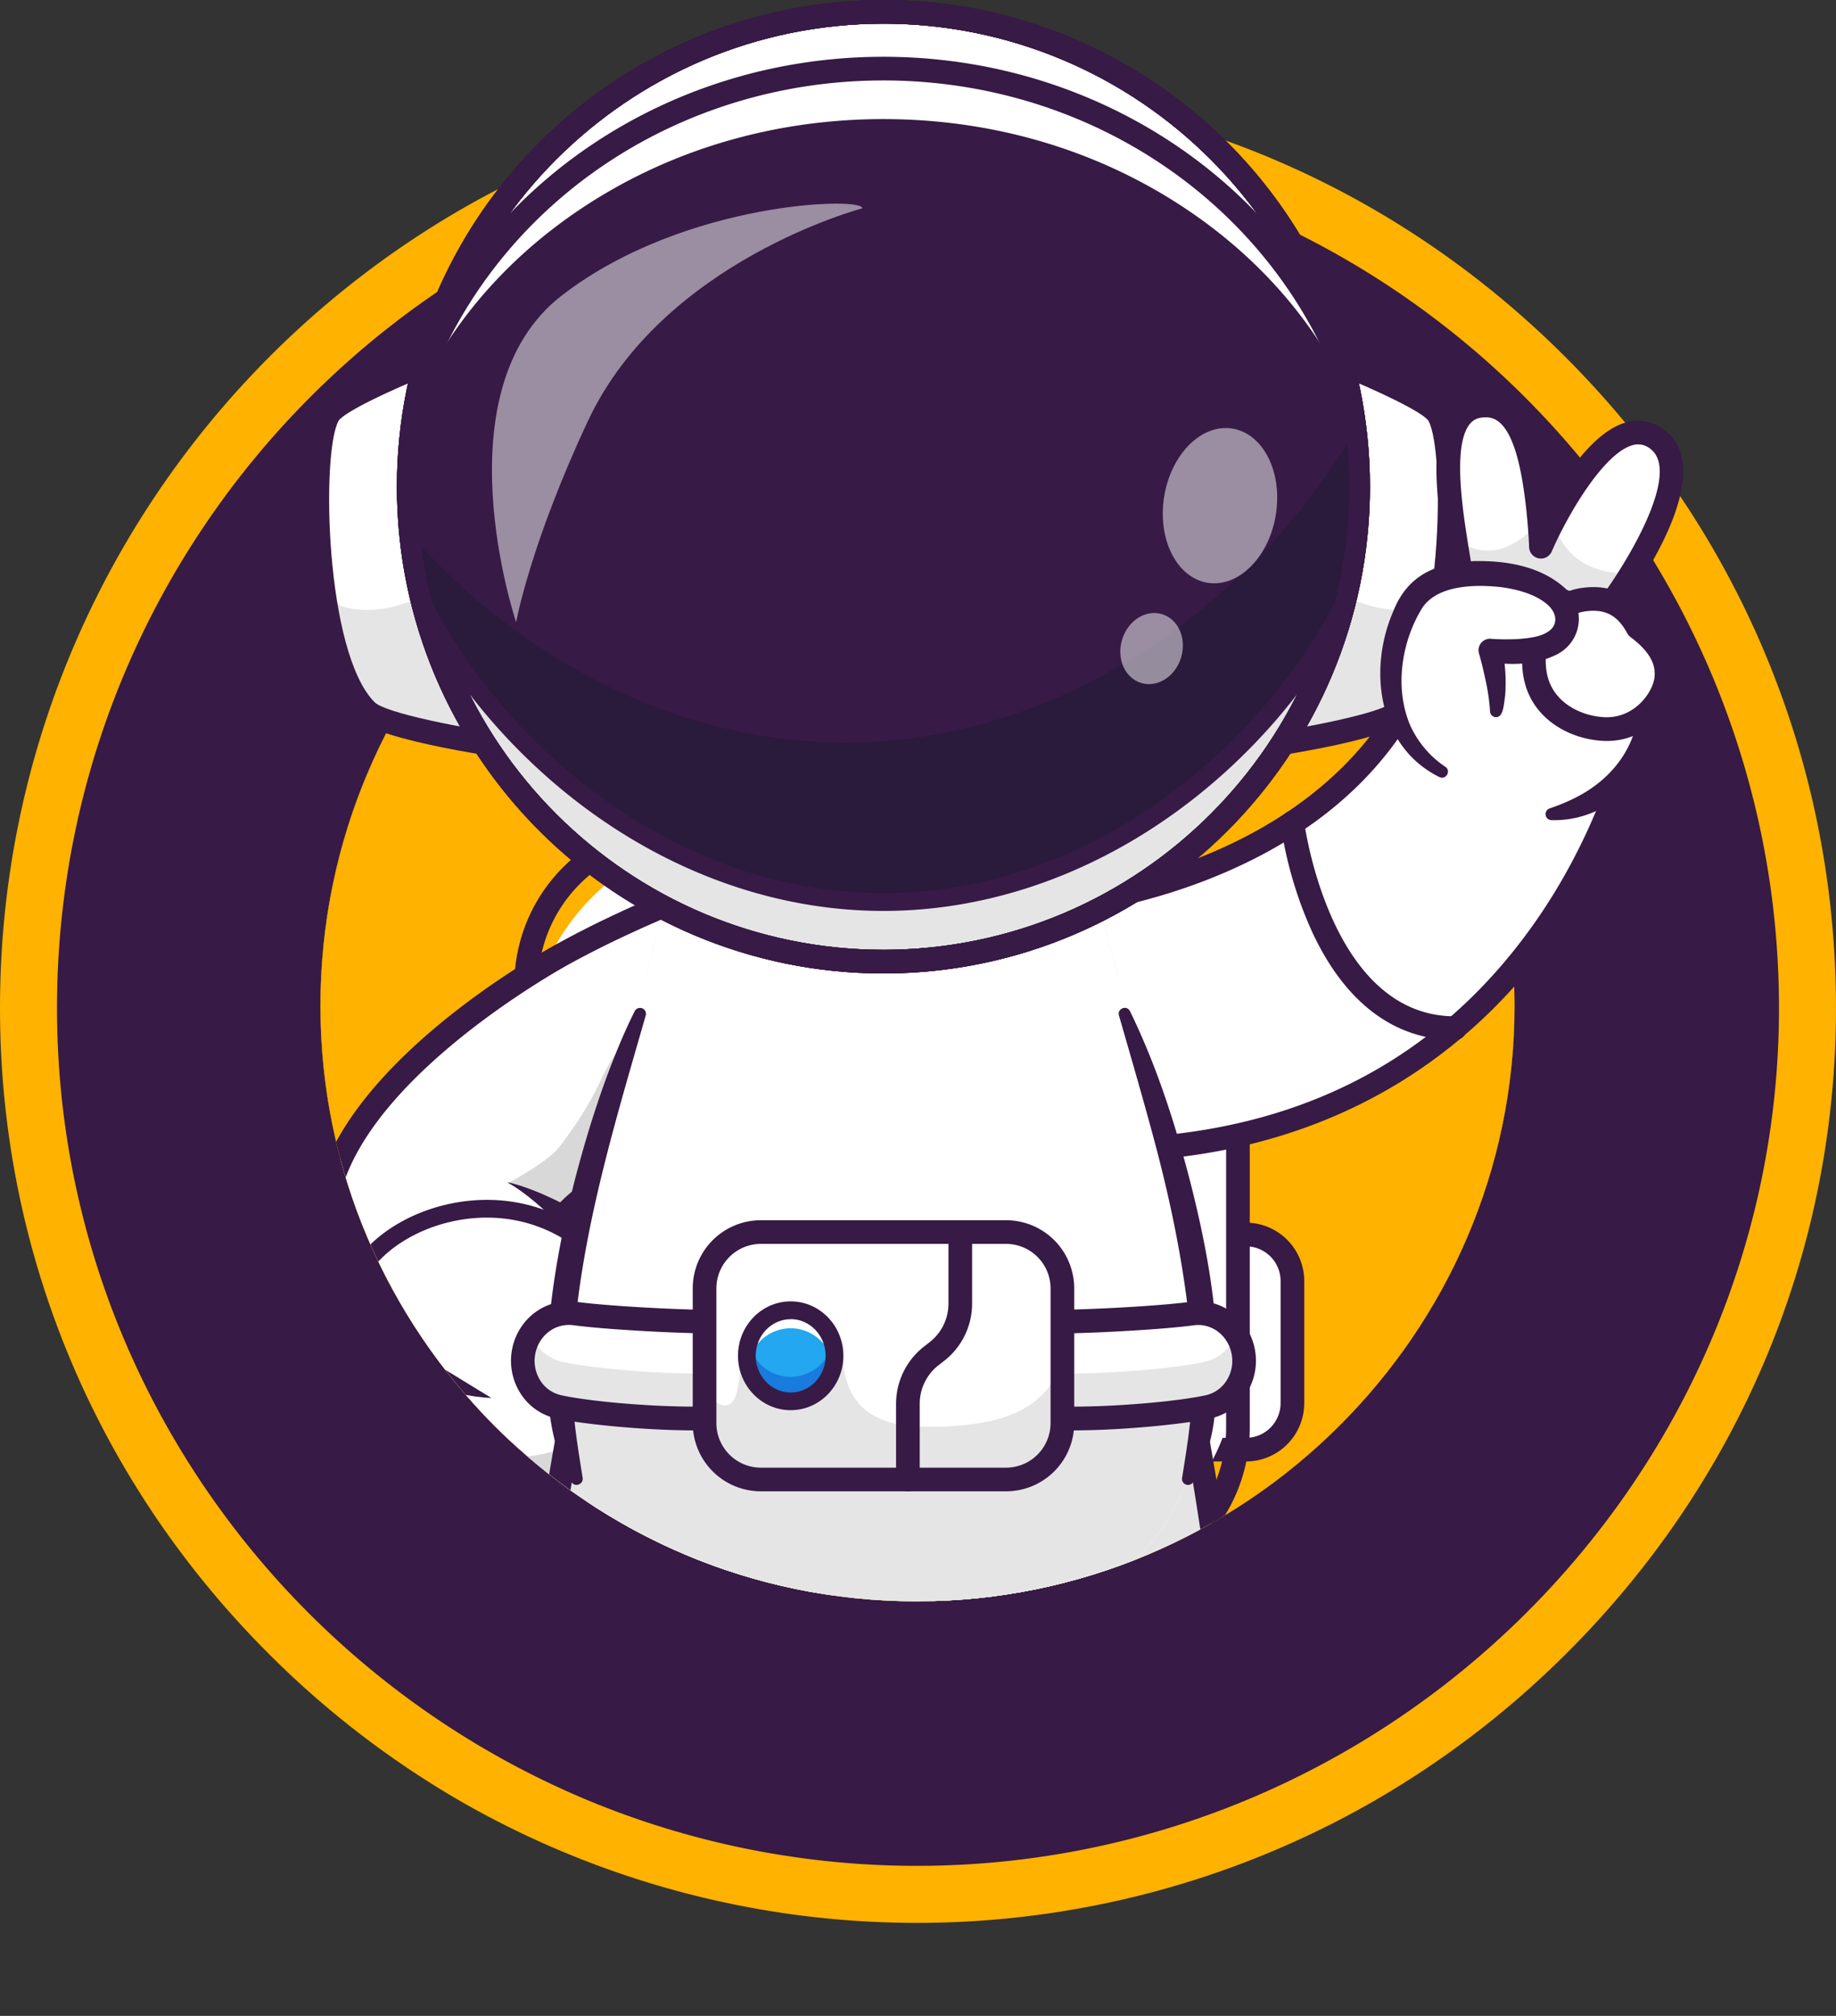 <svg id="Layer_28" data-name="Layer 28" xmlns="http://www.w3.org/2000/svg" xmlns:xlink="http://www.w3.org/1999/xlink" viewBox="0 0 989.09 1085.57"><rect x="0" y="0" width="989.09" height="1085.57" fill="#333333" stroke="none"/><defs><style>.cls-1{fill:none;}.cls-2{fill:#ffb200;}.cls-3{fill:#371a45;}.cls-4{clip-path:url(#clip-path);}.cls-5{fill:#fff;}.cls-6{fill:#e5e5e5;}.cls-7{fill:#d8d8d8;}.cls-8{fill:#22a7f0;}.cls-9{fill:#197bdd;}.cls-10{opacity:0.35;}.cls-11{fill:#111a28;}.cls-12{opacity:0.5;}</style><clipPath id="clip-path" transform="translate(-600.36 -338.98)"><path class="cls-1" d="M1094.07,1201.29c-177,0-321.11-144.14-321.11-320.54C220.48,671.3,954.06-106.32,1131-106.32s877.32,1179.73,285.24,987.07C1416.27,1057.15,1271,1201.29,1094.07,1201.29Z"/></clipPath></defs><path class="cls-2" d="M1444,531.55c-87.49-87.64-201.4-138.54-323.13-144.94q-13.06-.67-26.24-.69t-26.21.69C808,400.33,600.36,617.22,600.36,881.86c0,131,51.47,254.54,144.92,347.83a499.26,499.26,0,0,0,105.83,80.77,494.4,494.4,0,0,0,486.57,0,501.63,501.63,0,0,0,106.17-80.72c93.89-93.34,145.59-216.89,145.59-347.88C1589.44,749.92,1537.78,625.5,1444,531.55ZM773,880.75c0-177.52,144.14-322.21,321.11-322.21s322.2,144.69,322.2,322.21c0,176.4-145.25,320.54-322.2,320.54S773,1057.15,773,880.75Z" transform="translate(-600.36 -338.98)"/><path class="cls-3" d="M1094.62,416.63c-255.43,0-463.55,209.25-463.55,465.23,0,193.27,120.72,360.07,290.9,428.6a462.71,462.71,0,0,0,344.67,0c170.72-68.53,292.09-235.34,292.09-428.6C1558.73,625.88,1349.5,416.63,1094.62,416.63Zm-.55,784.66c-177,0-321.11-144.14-321.11-320.54,0-177.52,144.14-322.21,321.11-322.21s322.2,144.69,322.2,322.21C1416.27,1057.15,1271,1201.29,1094.07,1201.29Z" transform="translate(-600.36 -338.98)"/><path class="cls-2" d="M1416.27,880.75c0,176.4-145.25,320.54-322.2,320.54S773,1057.15,773,880.75c0-177.52,144.14-322.21,321.11-322.21S1416.27,703.23,1416.27,880.75Z" transform="translate(-600.36 -338.98)"/><g class="cls-4"><path class="cls-5" d="M1314.59,531.36s55.15,20.91,60.82,31.12c10.51,18.93,8.56,130.19-20.51,159.2-11.38,11.36-95,22-95,22Z" transform="translate(-600.36 -338.98)"/><path class="cls-6" d="M1259.88,743.66s83.64-10.62,95-22,18.57-35.19,22.51-61.2c-.92.83-30.46,26.33-89.39-25.5l-.1-.09Z" transform="translate(-600.36 -338.98)"/><path class="cls-5" d="M892.72,743.66s-83.64-10.62-95-22-18.58-35.19-22.51-61.2l0,0c-6.16-40.59-4.39-86.43,2-98,5.66-10.21,60.82-31.13,60.82-31.13l26.67,103.54Z" transform="translate(-600.36 -338.98)"/><path class="cls-6" d="M892.72,743.66s-83.64-10.62-95-22-18.58-35.19-22.51-61.2c.92.83,30.46,26.33,89.39-25.5l.1-.09Z" transform="translate(-600.36 -338.98)"/><path class="cls-3" d="M1251.37,751.16l58.82-228.28,6.65,2.52c17.24,6.54,58,22.93,64.14,34,11.67,21,10.19,135.1-21.58,166.8-12,12-78.59,21.23-98.72,23.78ZM1319,539.89l-50.56,196.2c36.84-5.14,76.39-13.33,82-18.92,26.78-26.72,28.83-134.68,19.44-151.6C1366.94,561,1342.39,549.18,1319,539.89Z" transform="translate(-600.36 -338.98)"/><path class="cls-3" d="M901.24,751.16,891.92,750c-20.12-2.55-86.72-11.81-98.71-23.78-31.77-31.7-33.26-145.77-21.59-166.8,6.14-11.06,46.9-27.45,64.14-34l6.65-2.52Zm-67.6-211.27c-23.43,9.29-48,21.07-50.89,25.71-9.38,16.89-7.33,124.85,19.46,151.57,5.6,5.59,45.15,13.78,82,18.92Z" transform="translate(-600.36 -338.98)"/><path class="cls-5" d="M1248.38,1119.59h23.2a25,25,0,0,0,25-25v-65.8a25,25,0,0,0-25-25h-21.89" transform="translate(-600.36 -338.98)"/><path class="cls-3" d="M1271.58,1126h-23.2a6.37,6.37,0,1,1,0-12.74h23.2a18.68,18.68,0,0,0,18.66-18.66v-65.8a18.68,18.68,0,0,0-18.66-18.66h-21.89a6.37,6.37,0,0,1,0-12.74h21.89a31.44,31.44,0,0,1,31.4,31.4v65.8A31.44,31.44,0,0,1,1271.58,1126Z" transform="translate(-600.36 -338.98)"/><path class="cls-5" d="M902.68,1119.59h-23.2a25,25,0,0,1-25-25v-65.8a25,25,0,0,1,25-25h21.89" transform="translate(-600.36 -338.98)"/><path class="cls-3" d="M902.68,1126h-23.2a31.44,31.44,0,0,1-31.4-31.4v-65.8a31.44,31.44,0,0,1,31.4-31.4h21.89a6.37,6.37,0,1,1,0,12.74H879.48a18.68,18.68,0,0,0-18.66,18.66v65.8a18.68,18.68,0,0,0,18.66,18.66h23.2a6.37,6.37,0,1,1,0,12.74Z" transform="translate(-600.36 -338.98)"/><rect class="cls-5" x="283.45" y="447.09" width="383.45" height="405.14" rx="122.17"/><path class="cls-3" d="M1184,1197.58H967.08a89.74,89.74,0,0,1-89.64-89.64V869.35a89.74,89.74,0,0,1,89.64-89.64H1184a89.74,89.74,0,0,1,89.64,89.64v238.59A89.74,89.74,0,0,1,1184,1197.58ZM967.08,792.45a77,77,0,0,0-76.9,76.9v238.59a77,77,0,0,0,76.9,76.9H1184a77,77,0,0,0,76.9-76.9V869.35a77,77,0,0,0-76.9-76.9Z" transform="translate(-600.36 -338.98)"/><path class="cls-5" d="M1138,828.67c47.9,0,194-20.93,234.37-143.24l110.23,41.76S1440.7,953.46,1199,958.32" transform="translate(-600.36 -338.98)"/><path class="cls-3" d="M1199,964.69a6.37,6.37,0,0,1-.13-12.74c97.91-2,174.3-40.43,227-114.31,32.55-45.59,45.56-91.37,49.2-106.45l-99-37.49c-18.9,51.39-57.79,90.08-115.69,115.06S1148.26,835,1138,835a6.37,6.37,0,0,1,0-12.74c63.13,0,192.1-29,228.32-138.87a6.38,6.38,0,0,1,8.31-4l110.23,41.76a6.37,6.37,0,0,1,4,7.12c-.43,2.36-11.19,58.61-52.21,116.27-38,53.36-110,117.5-237.45,120.07Z" transform="translate(-600.36 -338.98)"/><path class="cls-5" d="M831,1078.85s-19.08,59.53,43.66,72.3a57.86,57.86,0,0,0,31.76-2.14c41.64-15.36,61.77-79.55,7.09-143.78q-4.34-5.1-9.29-10.2a4.36,4.36,0,0,1-.43-.43s2.9-4.8,12.2-11.57a136.22,136.22,0,0,1,25.9-14.37l22.49-68.81,0-.12,4-12.2,24.31-74.29S970.45,820.81,942,833.7c-9.4,4.26-19.51,9.12-29.71,14.48-2.81,1.47-5.63,3-8.46,4.55,0,0-6.18,3.33-15.85,9.33C838.45,892.88,697.79,994.06,831,1078.85Z" transform="translate(-600.36 -338.98)"/><path class="cls-7" d="M948.62,912.67l-6.71,56c-30.41,13.2-38.12,25.94-38.12,25.94l.42.43c-8.15-6.72-19.09-14.41-30.57-18.72,0,0,21.63-11.25,28.23-19.93,21.16-27.82,21.61-37.86,29.7-49.31C934.19,903.36,951.59,906.52,948.62,912.67Z" transform="translate(-600.36 -338.98)"/><path class="cls-7" d="M874.66,1151.17c-62-12.64-44.08-70.93-43.67-72.31l0,0s10.77,57.7,66.81,41.87c35.85-10.14,32.81-60.65,26-95.74a30.56,30.56,0,0,0,1.5-4.28h0C974.78,1094.29,930.8,1162.62,874.66,1151.17Z" transform="translate(-600.36 -338.98)"/><path class="cls-3" d="M886.74,1158.77a67.11,67.11,0,0,1-13.34-1.36c-20.62-4.2-35.34-13.62-43.75-28-10.55-18-7.91-38.58-5.94-47.73-37.56-25-56-53.72-54.84-85.45,2.9-78.87,126.64-146.3,131.9-149.13,43.77-24.16,89.46-39.75,89.92-39.9a6.37,6.37,0,0,1,4.09,12.06c-.45.15-45.11,15.41-87.91,39-1.29.69-122.65,66.83-125.26,138.42-1,28,16.75,53.78,52.82,76.75l4.15,2.64-1.51,4.68c-.06.22-7.29,23.72,3.62,42.27,6.51,11.06,18.37,18.41,35.25,21.86,23.21,4.73,44.83-5.59,56.42-26.93,14.42-26.59,13.3-71.79-33.11-118.94l-3.48-3.53,2.57-4.24c.79-1.3,8.48-13.1,35.09-25.76A6.37,6.37,0,1,1,938.9,977c-14.61,7-22.6,13.46-26.52,17.32,47.26,50.64,47.33,100,31.17,129.72C931.64,1146,910.22,1158.77,886.74,1158.77Z" transform="translate(-600.36 -338.98)"/><path class="cls-3" d="M835.43,1073.77c8.58,5,21,12.82,29.65,18-11.93-.41-23.6-3.56-34.69-7.89l5-10.16Z" transform="translate(-600.36 -338.98)"/><path class="cls-3" d="M789.13,1045.82a4.78,4.78,0,0,1-4.78-4.77c0-17.74,14.72-36.15,37.61-46.89,26-12.2,65.54-15.44,98.47,12.06a4.77,4.77,0,1,1-6.12,7.33c-29.49-24.62-64.94-21.69-88.29-10.74C806.48,1012,793.87,1027,793.91,1041a4.78,4.78,0,0,1-4.77,4.79Z" transform="translate(-600.36 -338.98)"/><path class="cls-3" d="M902.14,999.07c-8.57-8.8-17.81-17.21-28.5-23.5,9.26,2.1,18.23,5.92,26.82,10.06,2.9,1.42,5.71,2.84,8.64,4.49l-7,9Z" transform="translate(-600.36 -338.98)"/><path class="cls-6" d="M1202.66,865a235.52,235.52,0,0,1-253.75-1.5C958,821.44,987.68,731.3,1075,731.3,1163.42,731.3,1193.57,823.62,1202.66,865Z" transform="translate(-600.36 -338.98)"/><path class="cls-5" d="M1094.33,1171.12c22.4,77,45.86,202.07,53.08,222.83,7.67,22.06,27.62,24,27.62,24h68.18s47.12,2.35,59.64-9.16,11.8-31.47,2.64-42.77c-9.6-11.84-29.93-11.75-29.93-11.75s-13.92-167.09-35.9-269.73" transform="translate(-600.36 -338.98)"/><path class="cls-6" d="M1302.84,1408.77c-12.51,11.51-59.62,9.16-59.62,9.16H1175s-20-1.92-27.63-24c-7.22-20.77-30.68-145.85-53.08-222.84l145.33-86.6c4.43,20.71,8.54,44,12.28,68.09-31,62.07-98.06,63.75-105,100-6.21,32.46,3.54,115.77,32.33,137.81,23.38,17.87,107.75,17.36,133-6.38C1312.81,1392.93,1310,1402.22,1302.84,1408.77Z" transform="translate(-600.36 -338.98)"/><path class="cls-3" d="M1254.23,1424.56c-5.07,0-9.08-.16-11.17-.26h-68c-.2,0-.41,0-.61,0-1-.09-24.12-2.6-33-28.22-3.08-8.87-8.53-33.78-16.06-68.27-10.11-46.27-23.95-109.63-37.12-154.88a6.37,6.37,0,0,1,12.24-3.56c13.28,45.66,27.18,109.27,37.33,155.72,6.87,31.48,12.81,58.66,15.64,66.8,5.85,16.81,20,19.42,22,19.7h68.11c18.47.92,47.74-.81,55-7.49,10-9.2,9.08-25.34,2-34.07-7.45-9.19-24.71-9.39-25-9.39h0a6.44,6.44,0,0,1-6.38-5.84c-.14-1.67-14.14-167.86-35.78-268.92a6.37,6.37,0,1,1,12.46-2.67c19.58,91.46,32.92,235.43,35.55,265.09,7.69.92,21.06,3.91,29,13.71,10.87,13.4,12.14,37.28-3.28,51.47C1296.76,1423,1270.21,1424.56,1254.23,1424.56Z" transform="translate(-600.36 -338.98)"/><path class="cls-3" d="M1138.25,1295.76c-8.9,0-14.63-.49-15.55-.58a6.37,6.37,0,0,1,1.18-12.68c.89.08,89.93,7.62,135.55-43.33a6.37,6.37,0,1,1,9.49,8.49C1230.64,1290.42,1167.44,1295.76,1138.25,1295.76Z" transform="translate(-600.36 -338.98)"/><path class="cls-3" d="M1275.56,1360.62l-37.47-2.1a3.2,3.2,0,0,1-.22-6.36l37.68-4.28a6.41,6.41,0,1,1,0,12.74Z" transform="translate(-600.36 -338.98)"/><path class="cls-5" d="M1057.07,1171.12c-22.41,77-45.86,202.07-53.08,222.83-7.67,22.06-27.63,24-27.63,24H908.18s-47.11,2.35-59.63-9.16-11.81-31.47-2.64-42.77c9.6-11.84,29.93-11.75,29.93-11.75s13.92-167.09,35.9-269.73" transform="translate(-600.36 -338.98)"/><path class="cls-6" d="M848.56,1408.77c12.51,11.51,59.62,9.16,59.62,9.16h68.18s20-1.92,27.63-24c7.22-20.77,30.68-145.85,53.08-222.84l-145.34-86.6c-4.43,20.71-8.54,44-12.27,68.09,31,62.07,98.06,63.75,105,100,6.22,32.46-3.53,115.77-32.32,137.81-23.38,17.87-107.75,17.36-133-6.38C838.58,1392.93,841.42,1402.22,848.56,1408.77Z" transform="translate(-600.36 -338.98)"/><path class="cls-3" d="M897.17,1424.56c-16,0-42.53-1.54-52.93-11.1-15.43-14.19-14.15-38.07-3.28-51.47,7.94-9.8,21.31-12.79,29-13.71,2.62-29.66,16-173.63,35.55-265.09a6.37,6.37,0,1,1,12.46,2.67c-21.65,101.07-35.65,267.25-35.78,268.92a6.38,6.38,0,0,1-6.35,5.84h0c-4.81,0-18.71,1.69-25,9.39-7.08,8.73-8,24.87,2,34.07,7.27,6.69,36.54,8.41,55,7.49H976c2-.29,16.16-2.93,22-19.7,2.83-8.14,8.77-35.32,15.65-66.79,10.14-46.45,24-110.06,37.33-155.73a6.37,6.37,0,1,1,12.23,3.56c-13.16,45.25-27,108.62-37.12,154.88-7.53,34.49-13,59.4-16,68.27-8.92,25.62-32,28.13-33,28.22a6.08,6.08,0,0,1-.61,0h-68C906.25,1424.4,902.24,1424.56,897.17,1424.56Z" transform="translate(-600.36 -338.98)"/><path class="cls-3" d="M1013.15,1295.76c-29.19,0-92.4-5.34-130.67-48.1a6.37,6.37,0,0,1,9.49-8.49c45.62,51,134.65,43.4,135.55,43.33a6.37,6.37,0,0,1,1.17,12.68C1027.78,1295.27,1022,1295.76,1013.15,1295.76Z" transform="translate(-600.36 -338.98)"/><path class="cls-3" d="M875.84,1347.88l37.69,4.28c3.86.47,3.65,6.18-.22,6.36l-37.48,2.1-.35,0c-9.17.12-8.8-13.41.36-12.76Z" transform="translate(-600.36 -338.98)"/><path class="cls-5" d="M1244.79,1121.27c-20.76,82-108.14,105.55-169.09,105.55s-148.33-23.57-169.07-105.55c-14.88-58.75,9-148.57,25.33-198.95,7.43-22.9,13.31-37.66,13.31-37.66S961.1,731.3,1075,731.3s131.12,153.36,131.12,153.36,5.88,14.76,13.33,37.66C1235.81,972.72,1259.65,1062.52,1244.79,1121.27Z" transform="translate(-600.36 -338.98)"/><path class="cls-6" d="M1249.48,1078c0,15.45-1.36,30.12-4.69,43.24-20.76,82-108.13,105.54-169.09,105.54s-148.34-23.56-169.07-105.54c-3.33-13.12-4.72-27.79-4.69-43.24Z" transform="translate(-600.36 -338.98)"/><path class="cls-3" d="M908.3,1137.1c-31.49-50.63.39-170.37,21-223.76,3.92-10.11,8.07-20.08,13-29.86a3.2,3.2,0,0,1,5.92,2.36c-14.69,51.19-30.32,102.4-36.81,155.35-2.52,20.79-3.83,41.94-1.59,62.71,1.08,10.3,2.75,20.33,4.42,30.92.61,3.37-4.1,5.28-6,2.28Z" transform="translate(-600.36 -338.98)"/><path class="cls-3" d="M1144.55,1220.24c-43.07,17.33-94.62,17.33-137.69,0-3.45-1.48-1.92-6.77,1.8-6.11,27.76,4.86,55.69,7.43,83.81,5.87a411.07,411.07,0,0,0,50.28-5.87c3.68-.65,5.28,4.64,1.8,6.1Z" transform="translate(-600.36 -338.98)"/><path class="cls-3" d="M1209.1,883.48c14.28,29.28,24.29,60.39,32.46,91.85,10.74,42.3,18.38,86.37,12.63,130.1-1.7,11-5,22-11,31.56a3.25,3.25,0,0,1-6-2.28c1.7-10.57,3.33-20.61,4.41-30.91,2.21-20.76.9-41.9-1.62-62.68-4-31.62-10.86-62.78-19.3-93.59-5.59-20.58-11.6-41.14-17.51-61.69-1.08-3.63,4.11-5.88,5.92-2.36Z" transform="translate(-600.36 -338.98)"/><path class="cls-5" d="M1140,1099.24c22.4,7.15,88.68,2.26,111.2-2.65,13.51-2.94,21.93-16.89,18.65-30.85h0c-3-12.74-14.77-21.14-27.26-19.41-21.21,3-86.16,6.3-106.82,3.45" transform="translate(-600.36 -338.98)"/><path class="cls-6" d="M1140,1099.24c22.41,7.14,88.7,2.26,111.22-2.65,13.5-2.93,21.92-16.89,18.65-30.86a25.86,25.86,0,0,0-3.44-8.13,24.47,24.47,0,0,1-17.38,14.79c-22.49,4.9-88.72,9.79-111.12,2.68Z" transform="translate(-600.36 -338.98)"/><path class="cls-3" d="M1177.45,1109.26c-15.87,0-30.37-1.08-39.34-4h0c-16-5.1-19.39-30.59-15.67-47,3.33-14.69,11.07-15.26,14.24-14.82,20,2.76,84.71-.62,105.08-3.45,15.81-2.18,30.57,8.24,34.33,24.26a32.76,32.76,0,0,1-4.1,24.84,30.52,30.52,0,0,1-19.39,13.7C1239.12,1105.75,1206,1109.26,1177.45,1109.26Zm-41-53c-2.06,3.49-4,15.34-1.49,25.82,1.42,6.08,4,10.12,7,11.07h0c20.7,6.59,85.07,2.16,107.91-2.81a17.86,17.86,0,0,0,11.32-8,19.63,19.63,0,0,0,2.48-15.12c-2.25-9.58-10.92-15.83-20.18-14.56C1223.2,1055.46,1159.64,1058.92,1136.5,1056.28Z" transform="translate(-600.36 -338.98)"/><path class="cls-5" d="M1012.56,1099.24c-22.4,7.15-88.67,2.26-111.2-2.65-13.51-2.94-21.93-16.89-18.65-30.85h0c3-12.74,14.77-21.14,27.26-19.41,21.22,3,86.16,6.3,106.82,3.45" transform="translate(-600.36 -338.98)"/><path class="cls-6" d="M1012.57,1099.24c-22.4,7.14-88.69,2.26-111.21-2.65-13.5-2.93-21.93-16.89-18.65-30.86a25.41,25.41,0,0,1,3.44-8.13,24.44,24.44,0,0,0,17.38,14.79c22.48,4.9,88.71,9.79,111.11,2.68Z" transform="translate(-600.36 -338.98)"/><path class="cls-3" d="M975.15,1109.26c-28.59,0-61.66-3.51-75.14-6.44a30.5,30.5,0,0,1-19.39-13.7,32.76,32.76,0,0,1-4.11-24.84c3.77-16,18.54-26.44,34.34-24.26,20.37,2.83,85,6.21,105.07,3.45,3.17-.45,10.91.12,14.24,14.82,3.72,16.43.35,41.91-15.66,47h0C1005.52,1108.18,991,1109.26,975.15,1109.26Zm-68.46-56.78c-8.31,0-15.72,6-17.78,14.72a19.72,19.72,0,0,0,2.48,15.12,17.85,17.85,0,0,0,11.33,8c22.84,5,87.2,9.41,107.91,2.81h0c3-1,5.54-5,7-11.07,2.45-10.48.57-22.33-1.49-25.82-23.14,2.64-86.7-.82-107-3.64A17.84,17.84,0,0,0,906.69,1052.48Z" transform="translate(-600.36 -338.98)"/><rect class="cls-5" x="979.92" y="1002.45" width="192.77" height="133.24" rx="42.45" transform="translate(1552.25 1799.16) rotate(180)"/><path class="cls-6" d="M1172.69,1072.45v34.49a28.83,28.83,0,0,1-28.75,28.74H1008.67a28.81,28.81,0,0,1-28.74-28.74v-19.36c3.46,4.59,8,9.05,11.92,8.07,8.27-2.06,4.6-16.7,11.43-32s46.58-12.44,49.65-2.73-3.74,46.41,46.41,46.41C1140.92,1107.38,1163.24,1098,1172.69,1072.45Z" transform="translate(-600.36 -338.98)"/><path class="cls-3" d="M1142.39,1142.06H1010.21a36.71,36.71,0,0,1-36.66-36.66v-72.65a36.71,36.71,0,0,1,36.66-36.67h132.18a36.71,36.71,0,0,1,36.67,36.67v72.65A36.71,36.71,0,0,1,1142.39,1142.06Zm-132.18-133.24a24,24,0,0,0-23.92,23.93v72.65a24,24,0,0,0,23.92,23.92h132.18a24,24,0,0,0,23.93-23.92v-72.65a24,24,0,0,0-23.93-23.93Z" transform="translate(-600.36 -338.98)"/><ellipse class="cls-8" cx="425.96" cy="730.09" rx="23.61" ry="24.52"/><path class="cls-5" d="M1002.7,1069.08a26,26,0,0,0,.46,4.87c2.19-11.23,11.73-19.68,23.16-19.68s21,8.45,23.15,19.68a26,26,0,0,0,.46-4.87c0-13.54-10.57-24.53-23.61-24.53S1002.7,1055.54,1002.7,1069.08Z" transform="translate(-600.36 -338.98)"/><path class="cls-9" d="M1002.71,1069.07c0,13.55,10.58,24.52,23.61,24.52s23.61-11,23.61-24.52a25.34,25.34,0,0,0-.86-6.57,23.8,23.8,0,0,1-22.75,17.94c-10.83,0-20-7.6-22.76-17.94A25.78,25.78,0,0,0,1002.71,1069.07Z" transform="translate(-600.36 -338.98)"/><path class="cls-3" d="M1026.32,1098.37c-15.66,0-28.39-13.14-28.39-29.3s12.73-29.3,28.39-29.3,28.39,13.15,28.39,29.3S1042,1098.37,1026.32,1098.37Zm0-49c-10.39,0-18.84,8.86-18.84,19.74s8.45,19.75,18.84,19.75,18.83-8.86,18.83-19.75S1036.71,1049.33,1026.32,1049.33Z" transform="translate(-600.36 -338.98)"/><path class="cls-3" d="M1089.46,1142.06a6.37,6.37,0,0,1-6.37-6.37V1095a39.14,39.14,0,0,1,14.76-30.66l3.58-2.8a26.25,26.25,0,0,0,9.88-20.62v-38.43a6.37,6.37,0,1,1,12.74,0v38.43a39.1,39.1,0,0,1-14.77,30.66l-3.58,2.8a26.27,26.27,0,0,0-9.87,20.62v40.73A6.37,6.37,0,0,1,1089.46,1142.06Z" transform="translate(-600.36 -338.98)"/><polygon class="cls-7" points="475.13 308.5 475.13 309.45 474.52 308.99 475.13 308.5"/><polygon class="cls-7" points="474.52 308.99 473.92 309.45 473.92 308.5 474.52 308.99"/><circle class="cls-5" cx="475.92" cy="262.1" r="255.73"/><path class="cls-6" d="M1332,601.08c0,141.24-114.49,255.73-255.72,255.73S820.54,742.32,820.54,601.08a256.11,256.11,0,0,1,3.74-43.73c20.75,120.39,125.68,212,252,212s231.24-91.58,252-212A255.1,255.1,0,0,1,1332,601.08Z" transform="translate(-600.36 -338.98)"/><path class="cls-3" d="M1076.28,863.19c-144.52,0-262.1-117.58-262.1-262.1S931.76,339,1076.28,339s262.1,117.58,262.1,262.1S1220.8,863.19,1076.28,863.19Zm0-511.46c-137.5,0-249.36,111.86-249.36,249.36s111.86,249.36,249.36,249.36,249.36-111.87,249.36-249.36S1213.78,351.73,1076.28,351.73Z" transform="translate(-600.36 -338.98)"/><path class="cls-3" d="M1076.28,863.19c-144.52,0-262.1-117.58-262.1-262.1S931.76,339,1076.28,339s262.1,117.58,262.1,262.1S1220.8,863.19,1076.28,863.19Zm0-511.46c-137.5,0-249.36,111.86-249.36,249.36s111.86,249.36,249.36,249.36,249.36-111.87,249.36-249.36S1213.78,351.73,1076.28,351.73Z" transform="translate(-600.36 -338.98)"/><path class="cls-3" d="M1076.28,863.19c-144.52,0-262.1-117.58-262.1-262.1S931.76,339,1076.28,339s262.1,117.58,262.1,262.1S1220.8,863.19,1076.28,863.19Zm0-511.46c-137.5,0-249.36,111.86-249.36,249.36s111.86,249.36,249.36,249.36,249.36-111.87,249.36-249.36S1213.78,351.73,1076.28,351.73Z" transform="translate(-600.36 -338.98)"/><path class="cls-3" d="M1076.27,863.18A261.91,261.91,0,0,1,822.63,667.24c0-.14-.1-.29-.14-.44a263.36,263.36,0,0,1-6.66-95.07C830.59,439.06,942.56,339,1076.27,339S1322,439.09,1336.74,571.82a264.22,264.22,0,0,1-6.66,95,3.5,3.5,0,0,1-.14.46A262,262,0,0,1,1076.27,863.18ZM834.87,663.7a249.42,249.42,0,0,0,482.83,0l.15-.51a249.52,249.52,0,0,0-241.58-311.45c-127.21,0-233.73,95.19-247.77,221.42a245.33,245.33,0,0,0-1.58,27.93,249.53,249.53,0,0,0,7.8,62.09A5.08,5.08,0,0,1,834.87,663.7Z" transform="translate(-600.36 -338.98)"/><path class="cls-3" d="M1323.1,540.39a6.36,6.36,0,0,1-5.85-3.85c-40.36-93.7-135-154.24-241-154.24S875.76,442.79,835.36,536.41a6.37,6.37,0,0,1-12-4.2C854.22,418.44,958.23,339,1076.28,339s222.15,79.52,253,193.38a6.35,6.35,0,0,1-6.15,8ZM1076.28,369.56c78.54,0,151.1,31.75,201.87,85.11a249.39,249.39,0,0,0-403.69-.06C925.23,401.29,997.79,369.56,1076.28,369.56Z" transform="translate(-600.36 -338.98)"/><path class="cls-3" d="M1332,601.09a256.62,256.62,0,0,1-8.08,64.12s0,0,0,0c-44.36,85.71-138.58,159.46-247.61,159.46S873,750.94,828.68,665.23c0,0,0,0,0,0a255.71,255.71,0,0,1-8.11-64.12,250.85,250.85,0,0,1,1.62-28.63c34.5-95.45,135.21-164.52,254.11-164.52s219.66,69.11,254.13,164.59A256.67,256.67,0,0,1,1332,601.09Z" transform="translate(-600.36 -338.98)"/><g class="cls-10"><path class="cls-11" d="M1332,601.1a256.49,256.49,0,0,1-8.08,64.11,0,0,0,0,0,0,0c-44.36,85.71-138.58,159.45-247.61,159.45S873.05,751,828.69,665.24c0,0,0,0,0,0a254.24,254.24,0,0,1-6.76-37.6C879.24,692,962.62,738.89,1055.43,738.89c118.24,0,221.23-76.06,274.52-167.59.16.42.32.82.46,1.24A254.15,254.15,0,0,1,1332,601.1Z" transform="translate(-600.36 -338.98)"/></g><path class="cls-3" d="M1076.27,829.52c-52.2,0-104.34-16.75-150.77-48.43-42.09-28.71-77.94-69-101-113.39a4.69,4.69,0,0,1-.54-1.28,261.15,261.15,0,0,1-6.62-94.51,5.07,5.07,0,0,1,.25-1.09c17.5-48.42,51.14-90.07,97.3-120.45,47-30.92,102.76-47.26,161.36-47.26s114.42,16.35,161.39,47.29c46.16,30.39,79.8,72.06,97.29,120.49a4.73,4.73,0,0,1,.25,1.1,262.76,262.76,0,0,1-6.62,94.42,4.69,4.69,0,0,1-.54,1.3c-23,44.41-58.9,84.67-101,113.38C1180.61,812.77,1128.47,829.52,1076.27,829.52ZM833.19,663.43c40.51,77.93,131.29,156.42,243.08,156.42s202.59-78.49,243.1-156.42a252.9,252.9,0,0,0,6.29-89.79c-35-96.25-135.17-160.87-249.39-160.87s-214.33,64.6-249.38,160.8a252.35,252.35,0,0,0,6.3,89.86Z" transform="translate(-600.36 -338.98)"/><g class="cls-12"><ellipse class="cls-5" cx="1257.6" cy="611.3" rx="42.06" ry="30.48" transform="translate(-145.47 1417.26) rotate(-80.89)"/></g><g class="cls-12"><ellipse class="cls-5" cx="1221.96" cy="695.35" rx="19.31" ry="16.57" transform="matrix(0.29, -0.96, 0.96, 0.29, -401.52, 1320.69)"/></g><g class="cls-12"><path class="cls-5" d="M878.4,674.05s-41.91-124.63,24.67-176,163.84-53.12,161.69-46.84c0,0-107.13,28.25-147.54,114.21C886.07,631.74,878.4,674.05,878.4,674.05Z" transform="translate(-600.36 -338.98)"/></g><path class="cls-5" d="M1421.52,691.4l43.66-23.21s6.51-8.44,14-20.36c14.27-22.79,32-58.3,14.34-72-20.75-16.15-44.73,21.83-56.22,43.62-4.28,8.11-6.82,14-6.82,14s-.15-5.56-.87-13.82c-.4-4.57-1-10-1.76-15.74-3.78-27.11-11-49-30.36-46.26-22,3.08-17.87,41.54-13.18,71.37,2,12.73,4.09,23.89,4.31,30C1389.05,672.2,1421.52,691.4,1421.52,691.4Z" transform="translate(-600.36 -338.98)"/><path class="cls-6" d="M1421.52,691.4l43.66-23.21s6.51-8.44,14-20.36c-14.08.38-35.57-3.4-41.88-28.41-4.28,8.11-6.82,14-6.82,14s-.15-5.56-.87-13.82c-5.73,7.07-23.85,25.67-45.3,9.37,2,12.73,4.09,23.89,4.31,30C1389.05,672.2,1421.52,691.4,1421.52,691.4Z" transform="translate(-600.36 -338.98)"/><path class="cls-3" d="M1421.52,697.77a6.23,6.23,0,0,1-3.24-.89c-8.33-4.92-35.52-22.18-36.06-37.68h0c-.15-4.19-1.35-11.49-2.74-19.93-4.33-26.31-10.25-62.35,2-79a21.81,21.81,0,0,1,15.08-9c8.07-1.13,19.4.58,27.46,15.18,4.55,8.25,7.76,19.85,10.07,36.5.34,2.45.64,4.84.9,7.13,9.73-17.3,25.13-39.48,41.88-43.77a23.11,23.11,0,0,1,20.51,4.46c31,24.11-21.14,93.48-27.18,101.32a6.61,6.61,0,0,1-2.06,1.73L1424.51,697A6.48,6.48,0,0,1,1421.52,697.77Zm-26.57-39c.19,5.4,13.48,17,26.79,25.32L1461,663.22c16.84-22.2,44.84-69.77,28.61-82.39a10.34,10.34,0,0,0-9.53-2.17c-15.51,4-35.07,37.23-43.75,57.27a6.37,6.37,0,0,1-12.21-2.34c0-.13-.42-13.31-2.59-28.89-2.06-14.84-4.88-25.34-8.61-32.1-4.85-8.79-10.07-9.34-14.54-8.72a9.33,9.33,0,0,0-6.58,3.92c-9.09,12.35-3.22,48.06.29,69.4,1.52,9.24,2.72,16.54,2.9,21.55Z" transform="translate(-600.36 -338.98)"/><path class="cls-5" d="M1435.63,777.48c34.12-4.74,48.83-30.93,52.41-45,14.6-57.48-60.65-74.64-60.65-74.64s-44.81-9.55-69.47,49.27" transform="translate(-600.36 -338.98)"/><path class="cls-3" d="M1435.19,774.32c10.49-3.59,19.84-8.17,27.65-14.8,24.91-20.85,28.64-57.35.73-77.71-10.9-8.45-24.25-14.28-37.58-17.56-30-3.46-52.28,18.87-65.14,44.06a3.19,3.19,0,0,1-5.87-2.46c3.7-11.28,9-22.11,16.76-31.35,13.55-16.78,37.4-28,59.25-22.56,20.25,6.15,40.29,15.82,53.86,32.67,21.54,26.26,11.75,65.33-14.16,84.79a54.23,54.23,0,0,1-34.62,11.23,3.24,3.24,0,0,1-.88-6.31Z" transform="translate(-600.36 -338.98)"/><path class="cls-5" d="M1452.49,662c-14,2.19-29.37,17.92-25.08,40.71,3.34,17.69,19.6,27.67,36.25,28.77,20.44,1.35,33.39-15.88,34.37-27.65.51-6.06-.7-15.83-15.47-26.9C1476.45,665.62,1467.57,659.68,1452.49,662Z" transform="translate(-600.36 -338.98)"/><path class="cls-3" d="M1466,738q-1.35,0-2.73-.09c-18-1.19-38-12.14-42.09-34-2.24-11.91.1-23.53,6.59-32.73,5.83-8.26,14.71-14,23.77-15.45h0c16.21-2.53,28,3,36,17,12.18,9.49,17.86,20.14,16.9,31.69C1503.2,718.56,1488.93,738,1466,738Zm-12.49-69.64h0c-5.72.9-11.45,4.72-15.33,10.21-3.17,4.5-6.53,12.15-4.48,23,2.85,15.1,17.32,22.73,30.4,23.59,16.84,1.12,26.93-13.61,27.61-21.82.39-4.68-.52-12-12.94-21.27A6.5,6.5,0,0,1,1477,680C1471.55,670,1464.75,666.57,1453.48,668.33Z" transform="translate(-600.36 -338.98)"/><path class="cls-5" d="M1377.4,754.69c-42-24.84-27.48-79.83-13.32-95.84,17.78-20.11,83-11.58,80.43,15-1.34,14.08-20.78,17.51-41.2,15.39,0,0,5,19.82,2.9,33.18" transform="translate(-600.36 -338.98)"/><path class="cls-3" d="M1375.78,757.43c-33.1-16.37-38.52-57.91-24.81-89.3,7.84-19.88,23.61-26.07,43.52-27,17.24-.32,36,2.64,49.34,14.93,11.75,11.29,8.46,30-6.69,36.25-11.35,4.93-22.87,4.75-34.49,3.28l6.85-7.92a91.9,91.9,0,0,1,1.68,26.35c-.72,3.34-.6,12.43-5.9,11a3.25,3.25,0,0,1-2.21-3,107.46,107.46,0,0,0-2.16-15.62c-1.09-5.11-2.32-10.54-3.78-15.48a6.19,6.19,0,0,1,4.14-7.71,6.7,6.7,0,0,1,2.7-.21,116.47,116.47,0,0,0,14.7.07c6.46-.58,13.14-1.23,17.54-5.42,3.33-3.73,2.32-8.71-1.49-12.42-6.23-6-16.35-8.74-25.12-10-14.34-1.66-35.6-1.47-43.6,12-10.87,18.29-14.4,42.86-5.78,62.71a53.66,53.66,0,0,0,18.8,22c3.25,2.21.27,7.25-3.24,5.48Z" transform="translate(-600.36 -338.98)"/><path class="cls-3" d="M1384.27,899c-32.94,0-59.69-20.38-77.37-58.93A215.55,215.55,0,0,1,1290.29,783a6.37,6.37,0,1,1,12.64-1.56c.14,1,13.86,104.84,81.34,104.84a6.37,6.37,0,1,1,0,12.74Z" transform="translate(-600.36 -338.98)"/></g></svg>